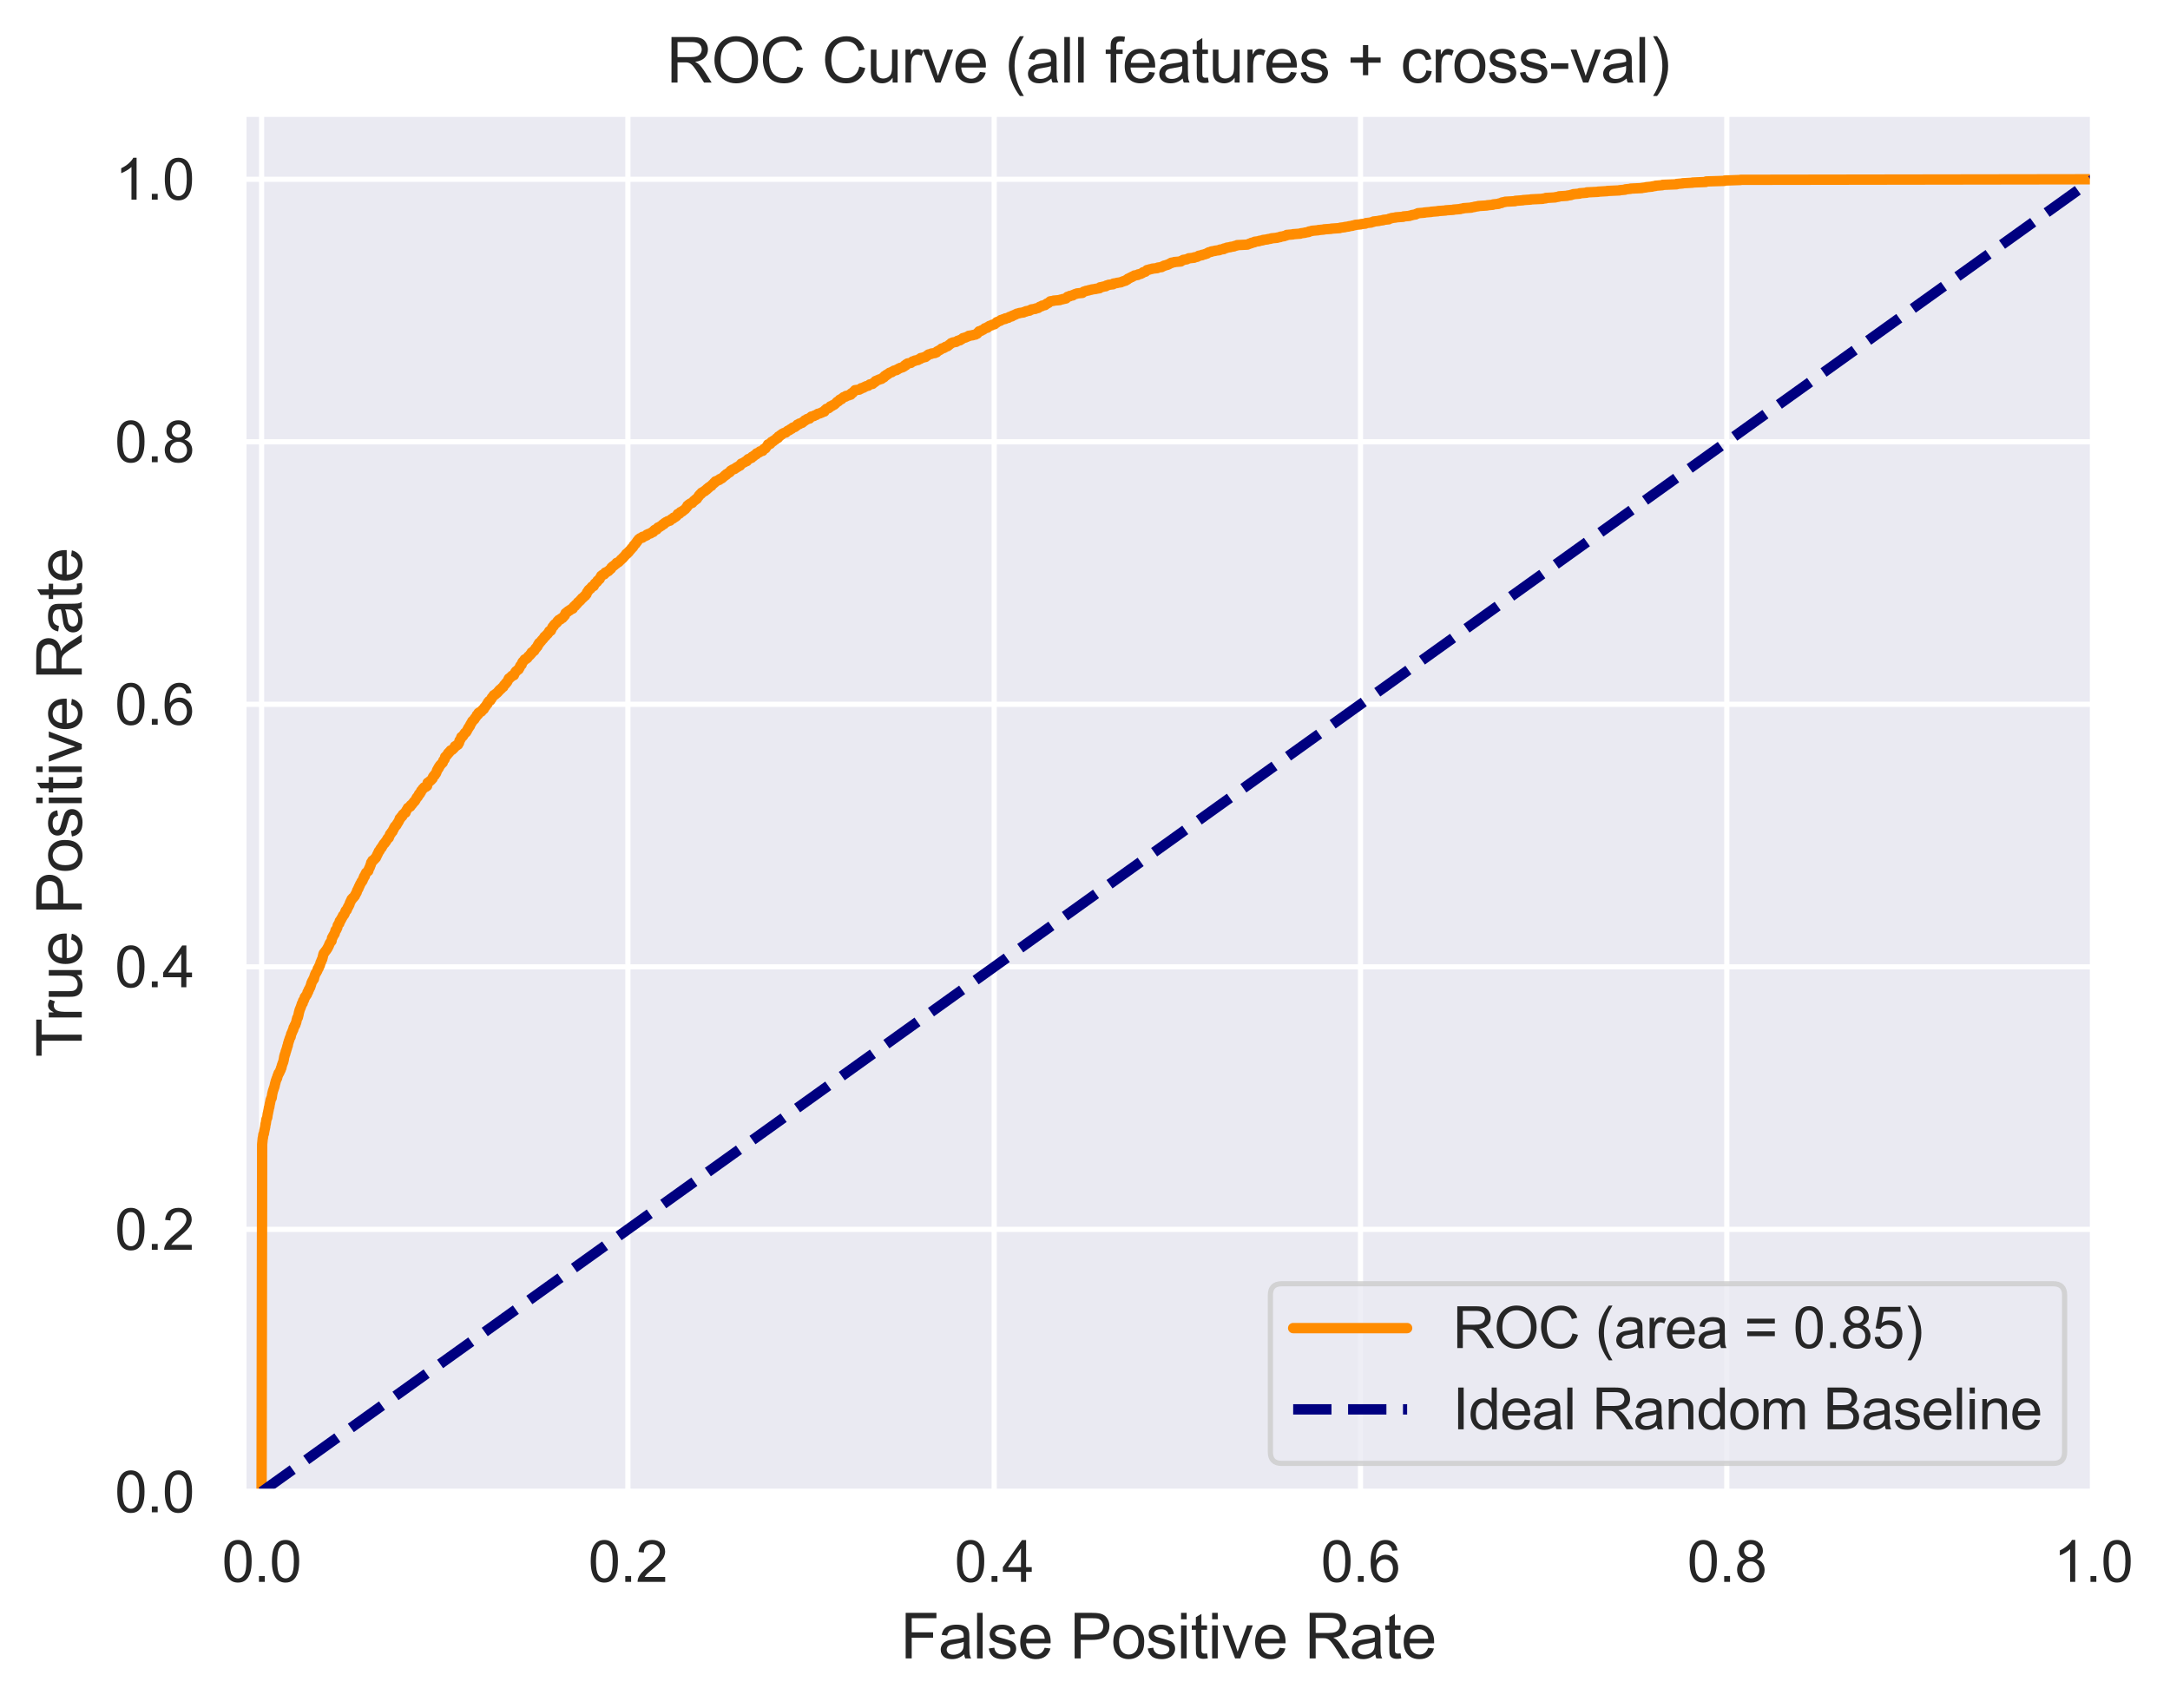 <?xml version="1.0" encoding="utf-8" standalone="no"?>
<!DOCTYPE svg PUBLIC "-//W3C//DTD SVG 1.1//EN"
  "http://www.w3.org/Graphics/SVG/1.1/DTD/svg11.dtd">
<svg xmlns:xlink="http://www.w3.org/1999/xlink" width="418.929pt" height="329.789pt" viewBox="0 0 418.929 329.789" xmlns="http://www.w3.org/2000/svg" version="1.1">
 <defs>
  <style type="text/css">*{stroke-linejoin: round; stroke-linecap: butt}</style>
 </defs>
 <g id="figure_1">
  <g id="patch_1">
   <path d="M 0 329.789 
L 418.929 329.789 
L 418.929 0 
L 0 0 
z
" style="fill: #ffffff"/>
  </g>
  <g id="axes_1">
   <g id="patch_2">
    <path d="M 46.964 288.055 
L 404.084 288.055 
L 404.084 21.943 
L 46.964 21.943 
z
" style="fill: #eaeaf2"/>
   </g>
   <g id="matplotlib.axis_1">
    <g id="xtick_1">
     <g id="line2d_1">
      <path d="M 50.5 288.055 
L 50.5 21.943 
" clip-path="url(#p1ae86ce19f)" style="fill: none; stroke: #ffffff; stroke-linecap: round"/>
     </g>
     <g id="text_1">
      <!-- 0.0 -->
      <g style="fill: #262626" transform="translate(42.855 305.429)scale(0.11 -0.11)">
       <defs>
        <path id="ArialMT-30" d="M 266 2259 
Q 266 3072 433 3567 
Q 600 4063 929 4331 
Q 1259 4600 1759 4600 
Q 2128 4600 2406 4451 
Q 2684 4303 2865 4023 
Q 3047 3744 3150 3342 
Q 3253 2941 3253 2259 
Q 3253 1453 3087 958 
Q 2922 463 2592 192 
Q 2263 -78 1759 -78 
Q 1097 -78 719 397 
Q 266 969 266 2259 
z
M 844 2259 
Q 844 1131 1108 757 
Q 1372 384 1759 384 
Q 2147 384 2411 759 
Q 2675 1134 2675 2259 
Q 2675 3391 2411 3762 
Q 2147 4134 1753 4134 
Q 1366 4134 1134 3806 
Q 844 3388 844 2259 
z
" transform="scale(0.016)"/>
        <path id="ArialMT-2e" d="M 581 0 
L 581 641 
L 1222 641 
L 1222 0 
L 581 0 
z
" transform="scale(0.016)"/>
       </defs>
       <use xlink:href="#ArialMT-30"/>
       <use xlink:href="#ArialMT-2e" x="55.615"/>
       <use xlink:href="#ArialMT-30" x="83.398"/>
      </g>
     </g>
    </g>
    <g id="xtick_2">
     <g id="line2d_2">
      <path d="M 121.217 288.055 
L 121.217 21.943 
" clip-path="url(#p1ae86ce19f)" style="fill: none; stroke: #ffffff; stroke-linecap: round"/>
     </g>
     <g id="text_2">
      <!-- 0.2 -->
      <g style="fill: #262626" transform="translate(113.572 305.429)scale(0.11 -0.11)">
       <defs>
        <path id="ArialMT-32" d="M 3222 541 
L 3222 0 
L 194 0 
Q 188 203 259 391 
Q 375 700 629 1000 
Q 884 1300 1366 1694 
Q 2113 2306 2375 2664 
Q 2638 3022 2638 3341 
Q 2638 3675 2398 3904 
Q 2159 4134 1775 4134 
Q 1369 4134 1125 3890 
Q 881 3647 878 3216 
L 300 3275 
Q 359 3922 746 4261 
Q 1134 4600 1788 4600 
Q 2447 4600 2831 4234 
Q 3216 3869 3216 3328 
Q 3216 3053 3103 2787 
Q 2991 2522 2730 2228 
Q 2469 1934 1863 1422 
Q 1356 997 1212 845 
Q 1069 694 975 541 
L 3222 541 
z
" transform="scale(0.016)"/>
       </defs>
       <use xlink:href="#ArialMT-30"/>
       <use xlink:href="#ArialMT-2e" x="55.615"/>
       <use xlink:href="#ArialMT-32" x="83.398"/>
      </g>
     </g>
    </g>
    <g id="xtick_3">
     <g id="line2d_3">
      <path d="M 191.934 288.055 
L 191.934 21.943 
" clip-path="url(#p1ae86ce19f)" style="fill: none; stroke: #ffffff; stroke-linecap: round"/>
     </g>
     <g id="text_3">
      <!-- 0.4 -->
      <g style="fill: #262626" transform="translate(184.289 305.429)scale(0.11 -0.11)">
       <defs>
        <path id="ArialMT-34" d="M 2069 0 
L 2069 1097 
L 81 1097 
L 81 1613 
L 2172 4581 
L 2631 4581 
L 2631 1613 
L 3250 1613 
L 3250 1097 
L 2631 1097 
L 2631 0 
L 2069 0 
z
M 2069 1613 
L 2069 3678 
L 634 1613 
L 2069 1613 
z
" transform="scale(0.016)"/>
       </defs>
       <use xlink:href="#ArialMT-30"/>
       <use xlink:href="#ArialMT-2e" x="55.615"/>
       <use xlink:href="#ArialMT-34" x="83.398"/>
      </g>
     </g>
    </g>
    <g id="xtick_4">
     <g id="line2d_4">
      <path d="M 262.651 288.055 
L 262.651 21.943 
" clip-path="url(#p1ae86ce19f)" style="fill: none; stroke: #ffffff; stroke-linecap: round"/>
     </g>
     <g id="text_4">
      <!-- 0.6 -->
      <g style="fill: #262626" transform="translate(255.006 305.429)scale(0.11 -0.11)">
       <defs>
        <path id="ArialMT-36" d="M 3184 3459 
L 2625 3416 
Q 2550 3747 2413 3897 
Q 2184 4138 1850 4138 
Q 1581 4138 1378 3988 
Q 1113 3794 959 3422 
Q 806 3050 800 2363 
Q 1003 2672 1297 2822 
Q 1591 2972 1913 2972 
Q 2475 2972 2870 2558 
Q 3266 2144 3266 1488 
Q 3266 1056 3080 686 
Q 2894 316 2569 119 
Q 2244 -78 1831 -78 
Q 1128 -78 684 439 
Q 241 956 241 2144 
Q 241 3472 731 4075 
Q 1159 4600 1884 4600 
Q 2425 4600 2770 4297 
Q 3116 3994 3184 3459 
z
M 888 1484 
Q 888 1194 1011 928 
Q 1134 663 1356 523 
Q 1578 384 1822 384 
Q 2178 384 2434 671 
Q 2691 959 2691 1453 
Q 2691 1928 2437 2201 
Q 2184 2475 1800 2475 
Q 1419 2475 1153 2201 
Q 888 1928 888 1484 
z
" transform="scale(0.016)"/>
       </defs>
       <use xlink:href="#ArialMT-30"/>
       <use xlink:href="#ArialMT-2e" x="55.615"/>
       <use xlink:href="#ArialMT-36" x="83.398"/>
      </g>
     </g>
    </g>
    <g id="xtick_5">
     <g id="line2d_5">
      <path d="M 333.368 288.055 
L 333.368 21.943 
" clip-path="url(#p1ae86ce19f)" style="fill: none; stroke: #ffffff; stroke-linecap: round"/>
     </g>
     <g id="text_5">
      <!-- 0.8 -->
      <g style="fill: #262626" transform="translate(325.723 305.429)scale(0.11 -0.11)">
       <defs>
        <path id="ArialMT-38" d="M 1131 2484 
Q 781 2613 612 2850 
Q 444 3088 444 3419 
Q 444 3919 803 4259 
Q 1163 4600 1759 4600 
Q 2359 4600 2725 4251 
Q 3091 3903 3091 3403 
Q 3091 3084 2923 2848 
Q 2756 2613 2416 2484 
Q 2838 2347 3058 2040 
Q 3278 1734 3278 1309 
Q 3278 722 2862 322 
Q 2447 -78 1769 -78 
Q 1091 -78 675 323 
Q 259 725 259 1325 
Q 259 1772 486 2073 
Q 713 2375 1131 2484 
z
M 1019 3438 
Q 1019 3113 1228 2906 
Q 1438 2700 1772 2700 
Q 2097 2700 2305 2904 
Q 2513 3109 2513 3406 
Q 2513 3716 2298 3927 
Q 2084 4138 1766 4138 
Q 1444 4138 1231 3931 
Q 1019 3725 1019 3438 
z
M 838 1322 
Q 838 1081 952 856 
Q 1066 631 1291 507 
Q 1516 384 1775 384 
Q 2178 384 2440 643 
Q 2703 903 2703 1303 
Q 2703 1709 2433 1975 
Q 2163 2241 1756 2241 
Q 1359 2241 1098 1978 
Q 838 1716 838 1322 
z
" transform="scale(0.016)"/>
       </defs>
       <use xlink:href="#ArialMT-30"/>
       <use xlink:href="#ArialMT-2e" x="55.615"/>
       <use xlink:href="#ArialMT-38" x="83.398"/>
      </g>
     </g>
    </g>
    <g id="xtick_6">
     <g id="line2d_6">
      <path d="M 404.084 288.055 
L 404.084 21.943 
" clip-path="url(#p1ae86ce19f)" style="fill: none; stroke: #ffffff; stroke-linecap: round"/>
     </g>
     <g id="text_6">
      <!-- 1.0 -->
      <g style="fill: #262626" transform="translate(396.439 305.429)scale(0.11 -0.11)">
       <defs>
        <path id="ArialMT-31" d="M 2384 0 
L 1822 0 
L 1822 3584 
Q 1619 3391 1289 3197 
Q 959 3003 697 2906 
L 697 3450 
Q 1169 3672 1522 3987 
Q 1875 4303 2022 4600 
L 2384 4600 
L 2384 0 
z
" transform="scale(0.016)"/>
       </defs>
       <use xlink:href="#ArialMT-31"/>
       <use xlink:href="#ArialMT-2e" x="55.615"/>
       <use xlink:href="#ArialMT-30" x="83.398"/>
      </g>
     </g>
    </g>
    <g id="text_7">
     <!-- False Positive Rate -->
     <g style="fill: #262626" transform="translate(173.838 320.204)scale(0.12 -0.12)">
      <defs>
       <path id="ArialMT-46" d="M 525 0 
L 525 4581 
L 3616 4581 
L 3616 4041 
L 1131 4041 
L 1131 2622 
L 3281 2622 
L 3281 2081 
L 1131 2081 
L 1131 0 
L 525 0 
z
" transform="scale(0.016)"/>
       <path id="ArialMT-61" d="M 2588 409 
Q 2275 144 1986 34 
Q 1697 -75 1366 -75 
Q 819 -75 525 192 
Q 231 459 231 875 
Q 231 1119 342 1320 
Q 453 1522 633 1644 
Q 813 1766 1038 1828 
Q 1203 1872 1538 1913 
Q 2219 1994 2541 2106 
Q 2544 2222 2544 2253 
Q 2544 2597 2384 2738 
Q 2169 2928 1744 2928 
Q 1347 2928 1158 2789 
Q 969 2650 878 2297 
L 328 2372 
Q 403 2725 575 2942 
Q 747 3159 1072 3276 
Q 1397 3394 1825 3394 
Q 2250 3394 2515 3294 
Q 2781 3194 2906 3042 
Q 3031 2891 3081 2659 
Q 3109 2516 3109 2141 
L 3109 1391 
Q 3109 606 3145 398 
Q 3181 191 3288 0 
L 2700 0 
Q 2613 175 2588 409 
z
M 2541 1666 
Q 2234 1541 1622 1453 
Q 1275 1403 1131 1340 
Q 988 1278 909 1158 
Q 831 1038 831 891 
Q 831 666 1001 516 
Q 1172 366 1500 366 
Q 1825 366 2078 508 
Q 2331 650 2450 897 
Q 2541 1088 2541 1459 
L 2541 1666 
z
" transform="scale(0.016)"/>
       <path id="ArialMT-6c" d="M 409 0 
L 409 4581 
L 972 4581 
L 972 0 
L 409 0 
z
" transform="scale(0.016)"/>
       <path id="ArialMT-73" d="M 197 991 
L 753 1078 
Q 800 744 1014 566 
Q 1228 388 1613 388 
Q 2000 388 2187 545 
Q 2375 703 2375 916 
Q 2375 1106 2209 1216 
Q 2094 1291 1634 1406 
Q 1016 1563 777 1677 
Q 538 1791 414 1992 
Q 291 2194 291 2438 
Q 291 2659 392 2848 
Q 494 3038 669 3163 
Q 800 3259 1026 3326 
Q 1253 3394 1513 3394 
Q 1903 3394 2198 3281 
Q 2494 3169 2634 2976 
Q 2775 2784 2828 2463 
L 2278 2388 
Q 2241 2644 2061 2787 
Q 1881 2931 1553 2931 
Q 1166 2931 1000 2803 
Q 834 2675 834 2503 
Q 834 2394 903 2306 
Q 972 2216 1119 2156 
Q 1203 2125 1616 2013 
Q 2213 1853 2448 1751 
Q 2684 1650 2818 1456 
Q 2953 1263 2953 975 
Q 2953 694 2789 445 
Q 2625 197 2315 61 
Q 2006 -75 1616 -75 
Q 969 -75 630 194 
Q 291 463 197 991 
z
" transform="scale(0.016)"/>
       <path id="ArialMT-65" d="M 2694 1069 
L 3275 997 
Q 3138 488 2766 206 
Q 2394 -75 1816 -75 
Q 1088 -75 661 373 
Q 234 822 234 1631 
Q 234 2469 665 2931 
Q 1097 3394 1784 3394 
Q 2450 3394 2872 2941 
Q 3294 2488 3294 1666 
Q 3294 1616 3291 1516 
L 816 1516 
Q 847 969 1125 678 
Q 1403 388 1819 388 
Q 2128 388 2347 550 
Q 2566 713 2694 1069 
z
M 847 1978 
L 2700 1978 
Q 2663 2397 2488 2606 
Q 2219 2931 1791 2931 
Q 1403 2931 1139 2672 
Q 875 2413 847 1978 
z
" transform="scale(0.016)"/>
       <path id="ArialMT-20" transform="scale(0.016)"/>
       <path id="ArialMT-50" d="M 494 0 
L 494 4581 
L 2222 4581 
Q 2678 4581 2919 4538 
Q 3256 4481 3484 4323 
Q 3713 4166 3852 3881 
Q 3991 3597 3991 3256 
Q 3991 2672 3619 2267 
Q 3247 1863 2275 1863 
L 1100 1863 
L 1100 0 
L 494 0 
z
M 1100 2403 
L 2284 2403 
Q 2872 2403 3119 2622 
Q 3366 2841 3366 3238 
Q 3366 3525 3220 3729 
Q 3075 3934 2838 4000 
Q 2684 4041 2272 4041 
L 1100 4041 
L 1100 2403 
z
" transform="scale(0.016)"/>
       <path id="ArialMT-6f" d="M 213 1659 
Q 213 2581 725 3025 
Q 1153 3394 1769 3394 
Q 2453 3394 2887 2945 
Q 3322 2497 3322 1706 
Q 3322 1066 3130 698 
Q 2938 331 2570 128 
Q 2203 -75 1769 -75 
Q 1072 -75 642 372 
Q 213 819 213 1659 
z
M 791 1659 
Q 791 1022 1069 705 
Q 1347 388 1769 388 
Q 2188 388 2466 706 
Q 2744 1025 2744 1678 
Q 2744 2294 2464 2611 
Q 2184 2928 1769 2928 
Q 1347 2928 1069 2612 
Q 791 2297 791 1659 
z
" transform="scale(0.016)"/>
       <path id="ArialMT-69" d="M 425 3934 
L 425 4581 
L 988 4581 
L 988 3934 
L 425 3934 
z
M 425 0 
L 425 3319 
L 988 3319 
L 988 0 
L 425 0 
z
" transform="scale(0.016)"/>
       <path id="ArialMT-74" d="M 1650 503 
L 1731 6 
Q 1494 -44 1306 -44 
Q 1000 -44 831 53 
Q 663 150 594 308 
Q 525 466 525 972 
L 525 2881 
L 113 2881 
L 113 3319 
L 525 3319 
L 525 4141 
L 1084 4478 
L 1084 3319 
L 1650 3319 
L 1650 2881 
L 1084 2881 
L 1084 941 
Q 1084 700 1114 631 
Q 1144 563 1211 522 
Q 1278 481 1403 481 
Q 1497 481 1650 503 
z
" transform="scale(0.016)"/>
       <path id="ArialMT-76" d="M 1344 0 
L 81 3319 
L 675 3319 
L 1388 1331 
Q 1503 1009 1600 663 
Q 1675 925 1809 1294 
L 2547 3319 
L 3125 3319 
L 1869 0 
L 1344 0 
z
" transform="scale(0.016)"/>
       <path id="ArialMT-52" d="M 503 0 
L 503 4581 
L 2534 4581 
Q 3147 4581 3465 4457 
Q 3784 4334 3975 4021 
Q 4166 3709 4166 3331 
Q 4166 2844 3850 2509 
Q 3534 2175 2875 2084 
Q 3116 1969 3241 1856 
Q 3506 1613 3744 1247 
L 4541 0 
L 3778 0 
L 3172 953 
Q 2906 1366 2734 1584 
Q 2563 1803 2427 1890 
Q 2291 1978 2150 2013 
Q 2047 2034 1813 2034 
L 1109 2034 
L 1109 0 
L 503 0 
z
M 1109 2559 
L 2413 2559 
Q 2828 2559 3062 2645 
Q 3297 2731 3419 2920 
Q 3541 3109 3541 3331 
Q 3541 3656 3305 3865 
Q 3069 4075 2559 4075 
L 1109 4075 
L 1109 2559 
z
" transform="scale(0.016)"/>
      </defs>
      <use xlink:href="#ArialMT-46"/>
      <use xlink:href="#ArialMT-61" x="61.084"/>
      <use xlink:href="#ArialMT-6c" x="116.699"/>
      <use xlink:href="#ArialMT-73" x="138.916"/>
      <use xlink:href="#ArialMT-65" x="188.916"/>
      <use xlink:href="#ArialMT-20" x="244.531"/>
      <use xlink:href="#ArialMT-50" x="272.314"/>
      <use xlink:href="#ArialMT-6f" x="339.014"/>
      <use xlink:href="#ArialMT-73" x="394.629"/>
      <use xlink:href="#ArialMT-69" x="444.629"/>
      <use xlink:href="#ArialMT-74" x="466.846"/>
      <use xlink:href="#ArialMT-69" x="494.629"/>
      <use xlink:href="#ArialMT-76" x="516.846"/>
      <use xlink:href="#ArialMT-65" x="566.846"/>
      <use xlink:href="#ArialMT-20" x="622.461"/>
      <use xlink:href="#ArialMT-52" x="650.244"/>
      <use xlink:href="#ArialMT-61" x="722.461"/>
      <use xlink:href="#ArialMT-74" x="778.076"/>
      <use xlink:href="#ArialMT-65" x="805.859"/>
     </g>
    </g>
   </g>
   <g id="matplotlib.axis_2">
    <g id="ytick_1">
     <g id="line2d_7">
      <path d="M 46.964 288.055 
L 404.084 288.055 
" clip-path="url(#p1ae86ce19f)" style="fill: none; stroke: #ffffff; stroke-linecap: round"/>
     </g>
     <g id="text_8">
      <!-- 0.0 -->
      <g style="fill: #262626" transform="translate(22.174 291.992)scale(0.11 -0.11)">
       <use xlink:href="#ArialMT-30"/>
       <use xlink:href="#ArialMT-2e" x="55.615"/>
       <use xlink:href="#ArialMT-30" x="83.398"/>
      </g>
     </g>
    </g>
    <g id="ytick_2">
     <g id="line2d_8">
      <path d="M 46.964 237.367 
L 404.084 237.367 
" clip-path="url(#p1ae86ce19f)" style="fill: none; stroke: #ffffff; stroke-linecap: round"/>
     </g>
     <g id="text_9">
      <!-- 0.2 -->
      <g style="fill: #262626" transform="translate(22.174 241.304)scale(0.11 -0.11)">
       <use xlink:href="#ArialMT-30"/>
       <use xlink:href="#ArialMT-2e" x="55.615"/>
       <use xlink:href="#ArialMT-32" x="83.398"/>
      </g>
     </g>
    </g>
    <g id="ytick_3">
     <g id="line2d_9">
      <path d="M 46.964 186.679 
L 404.084 186.679 
" clip-path="url(#p1ae86ce19f)" style="fill: none; stroke: #ffffff; stroke-linecap: round"/>
     </g>
     <g id="text_10">
      <!-- 0.4 -->
      <g style="fill: #262626" transform="translate(22.174 190.616)scale(0.11 -0.11)">
       <use xlink:href="#ArialMT-30"/>
       <use xlink:href="#ArialMT-2e" x="55.615"/>
       <use xlink:href="#ArialMT-34" x="83.398"/>
      </g>
     </g>
    </g>
    <g id="ytick_4">
     <g id="line2d_10">
      <path d="M 46.964 135.991 
L 404.084 135.991 
" clip-path="url(#p1ae86ce19f)" style="fill: none; stroke: #ffffff; stroke-linecap: round"/>
     </g>
     <g id="text_11">
      <!-- 0.6 -->
      <g style="fill: #262626" transform="translate(22.174 139.928)scale(0.11 -0.11)">
       <use xlink:href="#ArialMT-30"/>
       <use xlink:href="#ArialMT-2e" x="55.615"/>
       <use xlink:href="#ArialMT-36" x="83.398"/>
      </g>
     </g>
    </g>
    <g id="ytick_5">
     <g id="line2d_11">
      <path d="M 46.964 85.303 
L 404.084 85.303 
" clip-path="url(#p1ae86ce19f)" style="fill: none; stroke: #ffffff; stroke-linecap: round"/>
     </g>
     <g id="text_12">
      <!-- 0.8 -->
      <g style="fill: #262626" transform="translate(22.174 89.24)scale(0.11 -0.11)">
       <use xlink:href="#ArialMT-30"/>
       <use xlink:href="#ArialMT-2e" x="55.615"/>
       <use xlink:href="#ArialMT-38" x="83.398"/>
      </g>
     </g>
    </g>
    <g id="ytick_6">
     <g id="line2d_12">
      <path d="M 46.964 34.615 
L 404.084 34.615 
" clip-path="url(#p1ae86ce19f)" style="fill: none; stroke: #ffffff; stroke-linecap: round"/>
     </g>
     <g id="text_13">
      <!-- 1.0 -->
      <g style="fill: #262626" transform="translate(22.174 38.552)scale(0.11 -0.11)">
       <use xlink:href="#ArialMT-31"/>
       <use xlink:href="#ArialMT-2e" x="55.615"/>
       <use xlink:href="#ArialMT-30" x="83.398"/>
      </g>
     </g>
    </g>
    <g id="text_14">
     <!-- True Positive Rate -->
     <g style="fill: #262626" transform="translate(15.789 204.125)rotate(-90)scale(0.12 -0.12)">
      <defs>
       <path id="ArialMT-54" d="M 1659 0 
L 1659 4041 
L 150 4041 
L 150 4581 
L 3781 4581 
L 3781 4041 
L 2266 4041 
L 2266 0 
L 1659 0 
z
" transform="scale(0.016)"/>
       <path id="ArialMT-72" d="M 416 0 
L 416 3319 
L 922 3319 
L 922 2816 
Q 1116 3169 1280 3281 
Q 1444 3394 1641 3394 
Q 1925 3394 2219 3213 
L 2025 2691 
Q 1819 2813 1613 2813 
Q 1428 2813 1281 2702 
Q 1134 2591 1072 2394 
Q 978 2094 978 1738 
L 978 0 
L 416 0 
z
" transform="scale(0.016)"/>
       <path id="ArialMT-75" d="M 2597 0 
L 2597 488 
Q 2209 -75 1544 -75 
Q 1250 -75 995 37 
Q 741 150 617 320 
Q 494 491 444 738 
Q 409 903 409 1263 
L 409 3319 
L 972 3319 
L 972 1478 
Q 972 1038 1006 884 
Q 1059 663 1231 536 
Q 1403 409 1656 409 
Q 1909 409 2131 539 
Q 2353 669 2445 892 
Q 2538 1116 2538 1541 
L 2538 3319 
L 3100 3319 
L 3100 0 
L 2597 0 
z
" transform="scale(0.016)"/>
      </defs>
      <use xlink:href="#ArialMT-54"/>
      <use xlink:href="#ArialMT-72" x="57.334"/>
      <use xlink:href="#ArialMT-75" x="90.635"/>
      <use xlink:href="#ArialMT-65" x="146.25"/>
      <use xlink:href="#ArialMT-20" x="201.865"/>
      <use xlink:href="#ArialMT-50" x="229.648"/>
      <use xlink:href="#ArialMT-6f" x="296.348"/>
      <use xlink:href="#ArialMT-73" x="351.963"/>
      <use xlink:href="#ArialMT-69" x="401.963"/>
      <use xlink:href="#ArialMT-74" x="424.18"/>
      <use xlink:href="#ArialMT-69" x="451.963"/>
      <use xlink:href="#ArialMT-76" x="474.18"/>
      <use xlink:href="#ArialMT-65" x="524.18"/>
      <use xlink:href="#ArialMT-20" x="579.795"/>
      <use xlink:href="#ArialMT-52" x="607.578"/>
      <use xlink:href="#ArialMT-61" x="679.795"/>
      <use xlink:href="#ArialMT-74" x="735.41"/>
      <use xlink:href="#ArialMT-65" x="763.193"/>
     </g>
    </g>
   </g>
   <g id="line2d_13">
    <path d="M 50.5 288.055 
L 50.611 220.961 
L 50.621 220.857 
L 50.726 219.748 
L 50.761 219.713 
L 50.851 219.02 
L 50.937 218.916 
L 51.042 218.292 
L 51.062 218.223 
L 51.173 217.703 
L 51.188 217.669 
L 51.263 217.01 
L 51.308 216.975 
L 51.419 216.178 
L 51.454 216.074 
L 51.559 215.866 
L 51.594 215.763 
L 51.69 215.035 
L 51.71 215.035 
L 51.815 214.48 
L 51.845 214.376 
L 51.93 213.856 
L 51.986 213.787 
L 52.096 213.059 
L 52.126 213.025 
L 52.237 212.401 
L 52.257 212.401 
L 52.347 212.089 
L 52.447 211.985 
L 52.558 211.223 
L 52.583 211.119 
L 52.693 210.668 
L 52.723 210.564 
L 52.834 210.252 
L 52.864 210.148 
L 52.974 209.836 
L 53.004 209.732 
L 53.115 209.213 
L 53.155 209.109 
L 53.25 208.693 
L 53.305 208.589 
L 53.411 208.242 
L 53.496 208.173 
L 53.597 207.722 
L 53.672 207.618 
L 53.777 207.237 
L 53.913 207.133 
L 54.023 206.856 
L 54.073 206.752 
L 54.184 206.544 
L 54.194 206.509 
L 54.269 206.197 
L 54.329 206.163 
L 54.435 205.643 
L 54.475 205.574 
L 54.58 205.262 
L 54.64 205.158 
L 54.751 204.742 
L 54.776 204.638 
L 54.886 203.945 
L 54.936 203.875 
L 54.987 203.598 
L 55.067 203.494 
L 55.167 203.009 
L 55.227 202.94 
L 55.323 202.559 
L 55.378 202.455 
L 55.478 202.004 
L 55.549 201.9 
L 55.634 201.415 
L 55.684 201.311 
L 55.774 200.964 
L 55.815 200.895 
L 55.92 200.548 
L 55.96 200.445 
L 56.025 200.271 
L 56.106 200.202 
L 56.216 199.647 
L 56.291 199.543 
L 56.387 199.266 
L 56.452 199.162 
L 56.537 198.885 
L 56.613 198.816 
L 56.693 198.4 
L 56.798 198.296 
L 56.894 197.984 
L 56.909 197.984 
L 57.019 197.88 
L 57.124 197.499 
L 57.18 197.429 
L 57.285 196.91 
L 57.32 196.806 
L 57.38 196.563 
L 57.496 196.459 
L 57.606 196.009 
L 57.611 196.009 
L 57.706 195.523 
L 57.737 195.419 
L 57.847 195.004 
L 57.892 194.9 
L 58.003 194.622 
L 58.058 194.518 
L 58.143 194.241 
L 58.188 194.137 
L 58.284 193.791 
L 58.439 193.687 
L 58.514 193.236 
L 58.66 193.132 
L 58.745 192.889 
L 58.79 192.786 
L 58.841 192.543 
L 58.961 192.439 
L 59.021 192.3 
L 59.127 192.196 
L 59.232 192.023 
L 59.292 191.919 
L 59.378 191.573 
L 59.503 191.469 
L 59.588 191.122 
L 59.684 191.018 
L 59.789 190.741 
L 59.879 190.637 
L 59.99 190.29 
L 60.03 190.186 
L 60.135 189.77 
L 60.196 189.666 
L 60.296 189.424 
L 60.396 189.32 
L 60.477 189.077 
L 60.587 189.043 
L 60.697 188.557 
L 60.743 188.454 
L 60.833 188.176 
L 60.883 188.072 
L 60.978 187.864 
L 61.084 187.76 
L 61.174 187.552 
L 61.254 187.448 
L 61.36 187.033 
L 61.495 186.963 
L 61.586 186.617 
L 61.691 186.513 
L 61.801 186.201 
L 61.811 186.132 
L 61.912 185.785 
L 62.002 185.681 
L 62.103 185.334 
L 62.193 185.231 
L 62.303 184.815 
L 62.323 184.711 
L 62.434 184.26 
L 62.459 184.156 
L 62.559 183.983 
L 62.685 183.879 
L 62.78 183.706 
L 62.875 183.602 
L 62.986 183.463 
L 63.056 183.359 
L 63.141 183.22 
L 63.217 183.116 
L 63.292 182.943 
L 63.362 182.839 
L 63.473 182.597 
L 63.513 182.527 
L 63.613 182.215 
L 63.693 182.111 
L 63.759 181.973 
L 63.859 181.869 
L 63.919 181.765 
L 63.999 181.696 
L 64.11 181.072 
L 64.22 180.968 
L 64.321 180.691 
L 64.416 180.587 
L 64.481 180.413 
L 64.592 180.309 
L 64.702 179.928 
L 64.717 179.893 
L 64.782 179.616 
L 64.938 179.512 
L 65.048 179.235 
L 65.113 179.131 
L 65.199 178.68 
L 65.269 178.577 
L 65.364 178.403 
L 65.505 178.299 
L 65.59 177.849 
L 65.736 177.779 
L 65.841 177.468 
L 65.942 177.398 
L 66.027 177.156 
L 66.107 177.086 
L 66.218 176.774 
L 66.393 176.67 
L 66.499 176.463 
L 66.554 176.359 
L 66.664 176.012 
L 66.734 175.908 
L 66.744 175.839 
L 66.765 175.839 
L 66.93 175.735 
L 67.041 175.423 
L 67.106 175.319 
L 67.211 175.076 
L 67.281 175.007 
L 67.357 174.799 
L 67.442 174.695 
L 67.552 174.314 
L 67.613 174.21 
L 67.723 173.967 
L 67.798 173.863 
L 67.879 173.621 
L 68.019 173.551 
L 68.094 173.378 
L 68.265 173.274 
L 68.37 173.101 
L 68.491 172.997 
L 68.601 172.72 
L 68.682 172.616 
L 68.782 172.408 
L 68.857 172.304 
L 68.947 171.957 
L 69.028 171.853 
L 69.128 171.611 
L 69.203 171.541 
L 69.289 171.229 
L 69.374 171.125 
L 69.479 170.883 
L 69.51 170.779 
L 69.605 170.606 
L 69.69 170.502 
L 69.801 170.224 
L 69.946 170.12 
L 70.057 169.878 
L 70.067 169.774 
L 70.152 169.601 
L 70.182 169.601 
L 70.277 169.254 
L 70.418 169.185 
L 70.528 168.804 
L 70.609 168.7 
L 70.689 168.492 
L 70.839 168.388 
L 70.93 168.284 
L 71.09 168.18 
L 71.181 167.868 
L 71.226 167.764 
L 71.316 167.556 
L 71.396 167.452 
L 71.502 167.071 
L 71.572 167.001 
L 71.662 166.551 
L 71.813 166.447 
L 71.888 166.17 
L 72.139 166.066 
L 72.25 165.927 
L 72.37 165.823 
L 72.4 165.719 
L 72.561 165.615 
L 72.671 165.373 
L 72.726 165.269 
L 72.827 165.026 
L 72.897 164.922 
L 73.002 164.679 
L 73.067 164.575 
L 73.143 164.368 
L 73.273 164.264 
L 73.369 164.056 
L 73.434 163.952 
L 73.529 163.778 
L 73.665 163.674 
L 73.765 163.466 
L 73.83 163.363 
L 73.941 163.189 
L 74.006 163.085 
L 74.111 162.912 
L 74.267 162.808 
L 74.367 162.6 
L 74.498 162.496 
L 74.573 162.323 
L 74.663 162.219 
L 74.749 162.046 
L 74.839 161.976 
L 74.844 161.872 
L 75.055 161.768 
L 75.165 161.456 
L 75.2 161.387 
L 75.301 161.075 
L 75.456 160.971 
L 75.557 160.729 
L 75.667 160.625 
L 75.777 160.555 
L 75.787 160.486 
L 75.883 160.243 
L 75.983 160.139 
L 76.083 159.828 
L 76.179 159.758 
L 76.254 159.55 
L 76.405 159.446 
L 76.485 159.377 
L 76.57 159.273 
L 76.681 158.996 
L 76.776 158.892 
L 76.866 158.753 
L 76.927 158.649 
L 77.012 158.476 
L 77.082 158.372 
L 77.182 158.025 
L 77.368 157.922 
L 77.474 157.679 
L 77.674 157.575 
L 77.775 157.263 
L 77.945 157.159 
L 78.046 157.02 
L 78.287 156.916 
L 78.397 156.57 
L 78.472 156.466 
L 78.583 156.293 
L 78.648 156.189 
L 78.748 155.981 
L 78.969 155.877 
L 78.969 155.842 
L 79.21 155.738 
L 79.31 155.461 
L 79.511 155.357 
L 79.606 155.184 
L 79.722 155.08 
L 79.797 154.976 
L 79.872 154.872 
L 79.912 154.802 
L 80.068 154.698 
L 80.173 154.525 
L 80.244 154.421 
L 80.349 154.213 
L 80.404 154.109 
L 80.48 153.971 
L 80.64 153.867 
L 80.705 153.693 
L 80.811 153.589 
L 80.901 153.312 
L 81.072 153.243 
L 81.132 153.035 
L 81.257 152.931 
L 81.318 152.688 
L 81.448 152.584 
L 81.553 152.446 
L 81.619 152.342 
L 81.619 152.307 
L 81.779 152.203 
L 81.875 152.03 
L 82.226 151.926 
L 82.261 151.857 
L 82.452 151.753 
L 82.562 151.129 
L 82.793 151.025 
L 82.893 150.886 
L 83.059 150.782 
L 83.164 150.678 
L 83.29 150.574 
L 83.38 150.436 
L 83.501 150.332 
L 83.591 150.02 
L 83.671 149.916 
L 83.726 149.812 
L 83.907 149.708 
L 84.012 149.465 
L 84.143 149.361 
L 84.243 149.154 
L 84.278 149.05 
L 84.384 148.703 
L 84.499 148.599 
L 84.559 148.391 
L 84.705 148.287 
L 84.755 148.045 
L 84.886 147.941 
L 84.951 147.767 
L 85.071 147.663 
L 85.172 147.525 
L 85.302 147.421 
L 85.413 147.282 
L 85.473 147.247 
L 85.583 146.866 
L 85.694 146.762 
L 85.799 146.624 
L 85.834 146.589 
L 85.944 146.138 
L 86.09 146.034 
L 86.19 145.896 
L 86.276 145.792 
L 86.356 145.723 
L 86.411 145.653 
L 86.522 145.411 
L 86.712 145.307 
L 86.757 145.168 
L 86.893 145.064 
L 86.998 144.891 
L 87.284 144.787 
L 87.36 144.683 
L 87.52 144.579 
L 87.626 144.44 
L 87.731 144.336 
L 87.826 144.094 
L 88.122 143.99 
L 88.142 143.886 
L 88.418 143.782 
L 88.519 143.539 
L 88.619 143.435 
L 88.72 142.985 
L 88.82 142.881 
L 88.93 142.673 
L 88.981 142.569 
L 89.071 142.292 
L 89.317 142.188 
L 89.412 142.049 
L 89.492 141.945 
L 89.593 141.737 
L 89.693 141.633 
L 89.773 141.495 
L 89.974 141.391 
L 90.059 141.252 
L 90.125 141.148 
L 90.235 140.905 
L 90.315 140.801 
L 90.391 140.593 
L 90.506 140.489 
L 90.596 140.282 
L 90.717 140.178 
L 90.807 139.9 
L 90.898 139.796 
L 91.008 139.554 
L 91.103 139.45 
L 91.184 139.242 
L 91.329 139.138 
L 91.439 138.999 
L 91.58 138.895 
L 91.685 138.653 
L 91.806 138.549 
L 91.901 138.41 
L 91.971 138.306 
L 92.067 138.064 
L 92.298 137.96 
L 92.383 137.648 
L 92.584 137.544 
L 92.584 137.509 
L 92.915 137.405 
L 92.99 137.301 
L 93.096 137.197 
L 93.171 137.024 
L 93.397 136.92 
L 93.492 136.677 
L 93.542 136.573 
L 93.643 136.504 
L 93.733 136.4 
L 93.813 136.261 
L 93.903 136.157 
L 93.994 135.984 
L 94.104 135.915 
L 94.215 135.603 
L 94.33 135.499 
L 94.415 135.36 
L 94.651 135.256 
L 94.757 135.048 
L 94.862 134.945 
L 94.957 134.702 
L 95.083 134.598 
L 95.183 134.425 
L 95.289 134.355 
L 95.324 134.217 
L 95.59 134.113 
L 95.675 133.974 
L 95.881 133.87 
L 95.991 133.766 
L 96.101 133.662 
L 96.142 133.558 
L 96.282 133.454 
L 96.312 133.35 
L 96.488 133.246 
L 96.508 133.142 
L 96.714 133.038 
L 96.814 132.934 
L 96.879 132.83 
L 96.975 132.727 
L 97.17 132.623 
L 97.241 132.415 
L 97.316 132.311 
L 97.421 132.172 
L 97.587 132.068 
L 97.682 131.86 
L 97.843 131.756 
L 97.953 131.583 
L 97.998 131.479 
L 98.094 131.306 
L 98.139 131.202 
L 98.239 130.994 
L 98.46 130.89 
L 98.55 130.751 
L 98.746 130.647 
L 98.836 130.474 
L 99.213 130.37 
L 99.313 130.093 
L 99.373 130.023 
L 99.484 129.781 
L 99.594 129.677 
L 99.614 129.607 
L 99.8 129.504 
L 99.905 129.365 
L 100.116 129.261 
L 100.216 129.018 
L 100.312 128.914 
L 100.422 128.602 
L 100.492 128.498 
L 100.563 128.429 
L 100.703 128.325 
L 100.814 127.979 
L 100.859 127.875 
L 100.899 127.805 
L 101.004 127.701 
L 101.115 127.597 
L 101.195 127.493 
L 101.295 127.32 
L 101.597 127.216 
L 101.627 127.147 
L 101.817 127.043 
L 101.908 126.87 
L 101.998 126.766 
L 101.998 126.731 
L 102.169 126.627 
L 102.264 126.523 
L 102.349 126.454 
L 102.425 126.28 
L 102.565 126.211 
L 102.63 125.969 
L 102.866 125.865 
L 102.911 125.761 
L 103.137 125.657 
L 103.227 125.483 
L 103.283 125.414 
L 103.378 125.206 
L 103.529 125.102 
L 103.614 124.929 
L 103.759 124.825 
L 103.87 124.478 
L 103.99 124.409 
L 104.06 124.166 
L 104.251 124.062 
L 104.337 123.924 
L 104.462 123.82 
L 104.557 123.647 
L 104.678 123.543 
L 104.768 123.439 
L 104.889 123.335 
L 104.969 123.196 
L 105.039 123.092 
L 105.139 122.919 
L 105.315 122.85 
L 105.41 122.711 
L 105.491 122.607 
L 105.586 122.503 
L 105.732 122.399 
L 105.837 122.191 
L 105.972 122.087 
L 106.028 121.879 
L 106.344 121.775 
L 106.424 121.567 
L 106.489 121.463 
L 106.595 121.221 
L 106.63 121.117 
L 106.735 120.978 
L 106.896 120.874 
L 106.966 120.666 
L 107.107 120.562 
L 107.132 120.493 
L 107.297 120.389 
L 107.393 120.285 
L 107.533 120.181 
L 107.644 119.938 
L 107.824 119.834 
L 107.879 119.696 
L 108.216 119.592 
L 108.311 119.419 
L 108.602 119.315 
L 108.702 119.141 
L 108.853 119.037 
L 108.938 118.864 
L 109.054 118.795 
L 109.164 118.414 
L 109.32 118.31 
L 109.415 118.206 
L 109.631 118.102 
L 109.681 117.998 
L 109.942 117.894 
L 109.992 117.79 
L 110.233 117.686 
L 110.283 117.616 
L 110.584 117.512 
L 110.69 117.235 
L 110.805 117.131 
L 110.805 117.097 
L 111.036 116.993 
L 111.126 116.785 
L 111.307 116.681 
L 111.412 116.577 
L 111.483 116.473 
L 111.578 116.3 
L 111.759 116.196 
L 111.864 116.057 
L 112.035 115.953 
L 112.115 115.78 
L 112.27 115.676 
L 112.356 115.502 
L 112.572 115.398 
L 112.662 115.295 
L 112.772 115.191 
L 112.792 115.121 
L 112.993 115.017 
L 113.073 114.844 
L 113.214 114.74 
L 113.319 114.393 
L 113.405 114.324 
L 113.515 114.116 
L 113.575 114.082 
L 113.65 113.908 
L 113.801 113.804 
L 113.801 113.77 
L 114.007 113.666 
L 114.112 113.458 
L 114.182 113.388 
L 114.293 113.25 
L 114.624 113.146 
L 114.694 112.973 
L 114.78 112.869 
L 114.855 112.661 
L 115.03 112.557 
L 115.141 112.418 
L 115.261 112.349 
L 115.357 112.106 
L 115.542 112.002 
L 115.613 111.898 
L 115.768 111.794 
L 115.874 111.517 
L 115.974 111.413 
L 116.074 111.17 
L 116.29 111.066 
L 116.3 110.997 
L 116.646 110.893 
L 116.727 110.789 
L 116.802 110.72 
L 116.852 110.547 
L 117.158 110.443 
L 117.223 110.373 
L 117.459 110.269 
L 117.56 110.131 
L 117.675 110.061 
L 117.786 109.923 
L 117.946 109.819 
L 118.041 109.576 
L 118.202 109.472 
L 118.267 109.368 
L 118.448 109.264 
L 118.523 109.195 
L 118.669 109.091 
L 118.754 108.987 
L 118.935 108.883 
L 119.045 108.675 
L 119.371 108.571 
L 119.482 108.467 
L 119.612 108.363 
L 119.682 108.259 
L 119.823 108.155 
L 119.908 108.017 
L 120.064 107.913 
L 120.149 107.843 
L 120.199 107.809 
L 120.27 107.67 
L 120.42 107.566 
L 120.51 107.428 
L 120.621 107.324 
L 120.731 107.185 
L 120.862 107.081 
L 120.892 106.942 
L 121.113 106.873 
L 121.178 106.7 
L 121.379 106.596 
L 121.489 106.388 
L 121.62 106.284 
L 121.73 106.145 
L 121.83 106.041 
L 121.936 105.868 
L 122.086 105.764 
L 122.177 105.66 
L 122.257 105.556 
L 122.357 105.314 
L 122.473 105.21 
L 122.578 105.106 
L 122.693 105.002 
L 122.774 104.828 
L 122.889 104.724 
L 123 104.586 
L 123.015 104.482 
L 123.115 104.378 
L 123.195 104.309 
L 123.286 104.135 
L 123.446 104.031 
L 123.552 103.927 
L 124.008 103.823 
L 124.043 103.65 
L 124.475 103.546 
L 124.575 103.477 
L 124.856 103.373 
L 124.876 103.234 
L 125.183 103.13 
L 125.183 103.096 
L 125.589 102.992 
L 125.659 102.888 
L 125.88 102.784 
L 125.88 102.749 
L 126.121 102.714 
L 126.221 102.472 
L 126.362 102.368 
L 126.362 102.333 
L 126.783 102.229 
L 126.894 101.987 
L 127.034 101.883 
L 127.034 101.848 
L 127.35 101.744 
L 127.451 101.64 
L 127.682 101.536 
L 127.772 101.467 
L 127.862 101.363 
L 127.897 101.293 
L 128.193 101.189 
L 128.299 100.982 
L 128.52 100.878 
L 128.575 100.808 
L 128.615 100.808 
L 128.866 100.704 
L 128.901 100.635 
L 129.343 100.531 
L 129.413 100.427 
L 129.563 100.323 
L 129.659 100.219 
L 129.94 100.115 
L 130.04 99.942 
L 130.351 99.838 
L 130.417 99.769 
L 130.587 99.665 
L 130.683 99.526 
L 130.753 99.422 
L 130.833 99.249 
L 131.179 99.179 
L 131.285 99.041 
L 131.375 98.937 
L 131.375 98.868 
L 131.721 98.764 
L 131.751 98.66 
L 131.967 98.556 
L 132.012 98.486 
L 132.193 98.382 
L 132.253 98.313 
L 132.283 98.313 
L 132.364 98.209 
L 132.464 98.036 
L 132.615 97.932 
L 132.72 97.62 
L 132.931 97.516 
L 132.976 97.412 
L 133.197 97.308 
L 133.282 97.204 
L 133.638 97.1 
L 133.734 96.961 
L 133.849 96.857 
L 133.929 96.719 
L 134.155 96.615 
L 134.246 96.442 
L 134.527 96.338 
L 134.612 96.199 
L 134.677 96.095 
L 134.752 95.956 
L 134.878 95.852 
L 134.933 95.679 
L 135.104 95.575 
L 135.114 95.471 
L 135.35 95.367 
L 135.445 95.125 
L 135.721 95.021 
L 135.806 94.917 
L 136.087 94.813 
L 136.188 94.639 
L 136.439 94.536 
L 136.504 94.362 
L 136.755 94.258 
L 136.795 94.12 
L 137.006 94.016 
L 137.106 93.912 
L 137.347 93.808 
L 137.422 93.669 
L 137.517 93.565 
L 137.613 93.461 
L 137.783 93.357 
L 137.849 93.219 
L 138.024 93.149 
L 138.12 92.941 
L 138.451 92.837 
L 138.536 92.768 
L 138.862 92.664 
L 138.968 92.491 
L 139.304 92.387 
L 139.304 92.352 
L 139.455 92.283 
L 139.53 92.179 
L 139.675 92.075 
L 139.776 91.971 
L 139.941 91.867 
L 139.941 91.798 
L 140.197 91.694 
L 140.227 91.555 
L 140.463 91.451 
L 140.463 91.416 
L 140.664 91.312 
L 140.664 91.278 
L 140.9 91.174 
L 141.005 91.001 
L 141.05 90.897 
L 141.156 90.827 
L 141.392 90.723 
L 141.437 90.654 
L 141.818 90.55 
L 141.858 90.446 
L 142.134 90.342 
L 142.225 90.203 
L 142.521 90.1 
L 142.601 89.996 
L 142.887 89.892 
L 142.992 89.649 
L 143.113 89.545 
L 143.113 89.51 
L 143.183 89.51 
L 143.414 89.406 
L 143.504 89.337 
L 143.76 89.233 
L 143.836 89.129 
L 144.192 89.025 
L 144.292 88.783 
L 144.443 88.679 
L 144.443 88.644 
L 144.779 88.54 
L 144.779 88.505 
L 145.105 88.401 
L 145.195 88.193 
L 145.487 88.089 
L 145.572 87.951 
L 145.798 87.847 
L 145.828 87.778 
L 146.029 87.708 
L 146.064 87.535 
L 146.38 87.431 
L 146.38 87.396 
L 146.616 87.327 
L 146.716 87.154 
L 147.238 87.05 
L 147.338 86.842 
L 147.459 86.738 
L 147.474 86.669 
L 147.79 86.565 
L 147.895 86.357 
L 148.011 86.253 
L 148.121 86.079 
L 148.201 85.975 
L 148.267 85.802 
L 148.713 85.698 
L 148.794 85.56 
L 148.894 85.49 
L 148.944 85.317 
L 149.26 85.213 
L 149.336 85.074 
L 149.586 84.97 
L 149.667 84.901 
L 149.832 84.797 
L 149.873 84.659 
L 150.194 84.555 
L 150.289 84.277 
L 150.53 84.208 
L 150.64 84.035 
L 150.891 83.931 
L 150.972 83.792 
L 151.212 83.688 
L 151.293 83.619 
L 151.709 83.515 
L 151.815 83.376 
L 151.99 83.272 
L 152.086 83.168 
L 152.382 83.064 
L 152.382 83.03 
L 152.562 82.926 
L 152.562 82.891 
L 152.843 82.787 
L 152.899 82.683 
L 153.084 82.579 
L 153.084 82.544 
L 153.471 82.441 
L 153.581 82.337 
L 153.747 82.233 
L 153.797 82.163 
L 153.902 82.059 
L 153.927 81.99 
L 154.319 81.886 
L 154.329 81.782 
L 154.745 81.678 
L 154.745 81.643 
L 154.856 81.643 
L 154.981 81.539 
L 155.041 81.436 
L 155.262 81.332 
L 155.368 81.158 
L 155.689 81.054 
L 155.784 80.916 
L 156.291 80.812 
L 156.376 80.638 
L 156.547 80.569 
L 156.637 80.43 
L 157.134 80.327 
L 157.239 80.223 
L 157.591 80.119 
L 157.641 80.049 
L 157.867 79.945 
L 157.867 79.911 
L 158.303 79.807 
L 158.303 79.772 
L 158.65 79.668 
L 158.76 79.564 
L 159.156 79.46 
L 159.267 79.183 
L 159.447 79.079 
L 159.538 78.94 
L 159.944 78.836 
L 160.035 78.732 
L 160.235 78.628 
L 160.311 78.455 
L 160.672 78.351 
L 160.732 78.247 
L 161.048 78.143 
L 161.144 78.039 
L 161.294 77.935 
L 161.405 77.797 
L 161.51 77.693 
L 161.6 77.589 
L 161.861 77.485 
L 161.967 77.346 
L 162.087 77.242 
L 162.112 77.173 
L 162.468 77.069 
L 162.529 76.93 
L 162.729 76.826 
L 162.84 76.688 
L 163.256 76.584 
L 163.332 76.445 
L 163.833 76.341 
L 163.909 76.272 
L 164.24 76.202 
L 164.34 75.96 
L 164.621 75.856 
L 164.717 75.683 
L 164.877 75.579 
L 164.973 75.475 
L 165.068 75.371 
L 165.068 75.336 
L 165.886 75.232 
L 165.981 75.163 
L 166.237 75.059 
L 166.252 74.955 
L 166.729 74.851 
L 166.819 74.747 
L 167.105 74.643 
L 167.191 74.574 
L 167.637 74.47 
L 167.698 74.4 
L 167.863 74.296 
L 167.908 74.227 
L 168.455 74.123 
L 168.531 73.984 
L 168.751 73.88 
L 168.751 73.846 
L 168.962 73.742 
L 169.022 73.569 
L 169.318 73.465 
L 169.429 73.395 
L 169.76 73.291 
L 169.76 73.257 
L 170.182 73.153 
L 170.182 73.118 
L 170.382 73.014 
L 170.407 72.945 
L 170.673 72.841 
L 170.779 72.598 
L 171.075 72.494 
L 171.13 72.356 
L 171.436 72.252 
L 171.531 72.113 
L 171.732 72.009 
L 171.732 71.974 
L 172.154 71.87 
L 172.224 71.766 
L 172.48 71.662 
L 172.59 71.559 
L 173.092 71.455 
L 173.097 71.385 
L 173.388 71.281 
L 173.479 71.177 
L 173.775 71.073 
L 173.775 71.039 
L 174.196 70.935 
L 174.196 70.9 
L 174.492 70.796 
L 174.573 70.727 
L 174.648 70.623 
L 174.658 70.553 
L 174.899 70.519 
L 174.934 70.346 
L 175.225 70.242 
L 175.225 70.172 
L 175.862 70.068 
L 175.958 69.964 
L 176.143 69.86 
L 176.173 69.791 
L 176.58 69.687 
L 176.62 69.618 
L 177.212 69.514 
L 177.282 69.41 
L 177.649 69.306 
L 177.749 69.133 
L 178.291 69.029 
L 178.291 68.994 
L 178.688 68.925 
L 178.773 68.786 
L 179.019 68.682 
L 179.064 68.578 
L 179.26 68.509 
L 179.26 68.439 
L 179.777 68.336 
L 179.787 68.266 
L 180.494 68.162 
L 180.494 68.128 
L 180.82 68.024 
L 180.916 67.85 
L 181.152 67.746 
L 181.242 67.677 
L 181.463 67.573 
L 181.528 67.504 
L 181.739 67.4 
L 181.794 67.296 
L 182.22 67.192 
L 182.276 67.123 
L 182.471 67.053 
L 182.562 66.949 
L 182.933 66.845 
L 183.008 66.776 
L 183.164 66.672 
L 183.239 66.568 
L 183.43 66.464 
L 183.495 66.395 
L 183.621 66.291 
L 183.621 66.256 
L 183.967 66.152 
L 183.967 66.118 
L 184.589 66.014 
L 184.7 65.944 
L 184.865 65.84 
L 184.865 65.806 
L 185.332 65.702 
L 185.352 65.632 
L 185.613 65.528 
L 185.708 65.459 
L 185.819 65.39 
L 185.899 65.286 
L 186.366 65.182 
L 186.366 65.147 
L 186.687 65.043 
L 186.797 64.974 
L 187.028 64.905 
L 187.028 64.835 
L 187.791 64.731 
L 187.791 64.697 
L 188.333 64.593 
L 188.393 64.523 
L 188.659 64.419 
L 188.739 64.246 
L 188.92 64.142 
L 189.01 63.969 
L 189.437 63.865 
L 189.532 63.761 
L 189.828 63.657 
L 189.934 63.553 
L 190.124 63.449 
L 190.139 63.38 
L 190.616 63.276 
L 190.666 63.137 
L 190.922 63.033 
L 191.018 62.929 
L 191.414 62.825 
L 191.514 62.721 
L 191.991 62.617 
L 192.096 62.479 
L 192.312 62.375 
L 192.423 62.201 
L 192.739 62.097 
L 192.834 62.028 
L 193.145 61.924 
L 193.241 61.786 
L 193.251 61.786 
L 193.647 61.682 
L 193.647 61.647 
L 194.059 61.578 
L 194.094 61.474 
L 194.656 61.37 
L 194.656 61.335 
L 194.867 61.231 
L 194.867 61.196 
L 195.328 61.092 
L 195.363 60.988 
L 195.71 60.884 
L 195.71 60.85 
L 196.021 60.746 
L 196.021 60.711 
L 196.302 60.607 
L 196.302 60.573 
L 196.804 60.469 
L 196.804 60.434 
L 197.586 60.33 
L 197.632 60.261 
L 198.068 60.157 
L 198.078 60.087 
L 198.761 59.983 
L 198.766 59.914 
L 199.117 59.81 
L 199.122 59.741 
L 199.88 59.637 
L 199.92 59.568 
L 200.432 59.464 
L 200.532 59.36 
L 200.733 59.256 
L 200.733 59.221 
L 201.124 59.117 
L 201.19 59.013 
L 201.752 58.909 
L 201.862 58.77 
L 202.043 58.701 
L 202.118 58.597 
L 202.414 58.493 
L 202.509 58.389 
L 202.655 58.285 
L 202.75 58.181 
L 203.418 58.077 
L 203.418 58.043 
L 204.602 57.939 
L 204.702 57.869 
L 205.214 57.765 
L 205.214 57.731 
L 205.325 57.731 
L 205.796 57.627 
L 205.902 57.488 
L 206.027 57.384 
L 206.072 57.315 
L 206.509 57.211 
L 206.519 57.142 
L 207.101 57.038 
L 207.116 56.968 
L 207.392 56.864 
L 207.503 56.795 
L 207.914 56.691 
L 207.914 56.656 
L 208.963 56.552 
L 209.038 56.448 
L 209.219 56.344 
L 209.219 56.31 
L 209.635 56.206 
L 209.635 56.171 
L 210.202 56.067 
L 210.202 56.033 
L 210.749 55.929 
L 210.749 55.894 
L 211.547 55.79 
L 211.547 55.755 
L 211.653 55.755 
L 212.275 55.651 
L 212.355 55.478 
L 212.963 55.374 
L 212.963 55.339 
L 213.484 55.27 
L 213.59 55.132 
L 214.011 55.028 
L 214.011 54.993 
L 214.89 54.889 
L 214.965 54.75 
L 215.652 54.646 
L 215.652 54.612 
L 216.4 54.508 
L 216.485 54.438 
L 216.842 54.334 
L 216.842 54.3 
L 217.288 54.196 
L 217.354 54.092 
L 217.65 53.988 
L 217.76 53.815 
L 218.071 53.711 
L 218.182 53.607 
L 218.508 53.503 
L 218.598 53.399 
L 218.889 53.295 
L 219 53.191 
L 219.657 53.087 
L 219.722 52.983 
L 220.224 52.879 
L 220.224 52.844 
L 220.51 52.74 
L 220.51 52.706 
L 220.676 52.602 
L 220.676 52.567 
L 221.132 52.463 
L 221.243 52.324 
L 221.423 52.22 
L 221.423 52.151 
L 221.915 52.047 
L 221.915 52.012 
L 222.447 51.909 
L 222.447 51.874 
L 223.416 51.77 
L 223.526 51.666 
L 224.269 51.562 
L 224.379 51.458 
L 224.705 51.354 
L 224.746 51.285 
L 225.232 51.181 
L 225.232 51.146 
L 225.343 51.146 
L 225.614 51.042 
L 225.614 51.007 
L 225.865 50.903 
L 225.865 50.869 
L 226.121 50.8 
L 226.121 50.73 
L 226.733 50.626 
L 226.733 50.592 
L 227.952 50.488 
L 228.007 50.384 
L 228.309 50.28 
L 228.419 50.176 
L 229.101 50.072 
L 229.197 50.002 
L 229.518 49.898 
L 229.518 49.864 
L 229.618 49.864 
L 230.547 49.76 
L 230.547 49.691 
L 231.119 49.587 
L 231.119 49.552 
L 231.4 49.448 
L 231.42 49.379 
L 232.062 49.275 
L 232.072 49.205 
L 232.604 49.101 
L 232.604 49.067 
L 233.011 48.963 
L 233.086 48.859 
L 233.357 48.755 
L 233.357 48.72 
L 233.849 48.616 
L 233.879 48.547 
L 234.571 48.443 
L 234.571 48.408 
L 235.409 48.304 
L 235.51 48.2 
L 236.242 48.096 
L 236.273 47.992 
L 236.769 47.888 
L 236.84 47.819 
L 237.537 47.715 
L 237.537 47.68 
L 238.22 47.577 
L 238.31 47.507 
L 238.762 47.403 
L 238.837 47.334 
L 240.819 47.23 
L 240.819 47.195 
L 241.17 47.091 
L 241.17 47.057 
L 241.587 46.953 
L 241.597 46.883 
L 242.159 46.779 
L 242.219 46.675 
L 243.032 46.571 
L 243.128 46.502 
L 243.785 46.398 
L 243.835 46.329 
L 244.678 46.225 
L 244.683 46.19 
L 245.351 46.086 
L 245.451 46.017 
L 246.565 45.913 
L 246.565 45.878 
L 247.157 45.774 
L 247.192 45.705 
L 247.9 45.601 
L 247.9 45.566 
L 248.332 45.462 
L 248.417 45.359 
L 249.636 45.255 
L 249.636 45.22 
L 251.021 45.116 
L 251.132 45.047 
L 251.935 44.943 
L 251.935 44.908 
L 252.632 44.804 
L 252.712 44.7 
L 252.723 44.7 
L 253.28 44.596 
L 253.28 44.561 
L 254.479 44.457 
L 254.479 44.423 
L 255.593 44.319 
L 255.593 44.284 
L 257.028 44.18 
L 257.028 44.146 
L 258.619 44.042 
L 258.724 43.972 
L 259.613 43.868 
L 259.613 43.834 
L 260.39 43.73 
L 260.39 43.695 
L 261.108 43.591 
L 261.108 43.556 
L 261.645 43.452 
L 261.645 43.418 
L 262.714 43.314 
L 262.714 43.279 
L 263.612 43.175 
L 263.723 43.071 
L 264.711 42.967 
L 264.711 42.933 
L 265.163 42.829 
L 265.188 42.759 
L 265.243 42.759 
L 266.212 42.655 
L 266.212 42.621 
L 267.025 42.517 
L 267.08 42.447 
L 268.109 42.343 
L 268.189 42.239 
L 268.641 42.135 
L 268.641 42.101 
L 269.474 41.997 
L 269.474 41.962 
L 270.894 41.858 
L 270.944 41.789 
L 272.123 41.685 
L 272.123 41.65 
L 272.6 41.546 
L 272.6 41.512 
L 273.287 41.408 
L 273.338 41.338 
L 273.674 41.234 
L 273.744 41.165 
L 275.019 41.061 
L 275.019 41.027 
L 276.293 40.923 
L 276.293 40.888 
L 277.608 40.784 
L 277.608 40.749 
L 279.084 40.645 
L 279.084 40.611 
L 280.604 40.507 
L 280.604 40.472 
L 281.899 40.368 
L 281.899 40.333 
L 282.541 40.229 
L 282.541 40.195 
L 284.037 40.091 
L 284.037 40.056 
L 284.689 39.952 
L 284.689 39.918 
L 285.407 39.814 
L 285.407 39.779 
L 287.068 39.675 
L 287.068 39.64 
L 288.202 39.536 
L 288.267 39.467 
L 289.286 39.363 
L 289.371 39.294 
L 289.883 39.19 
L 289.983 39.086 
L 290.601 38.982 
L 290.601 38.947 
L 292.498 38.843 
L 292.568 38.774 
L 294.018 38.67 
L 294.018 38.635 
L 295.554 38.531 
L 295.554 38.497 
L 297.802 38.393 
L 297.802 38.358 
L 298.434 38.289 
L 298.434 38.219 
L 300.251 38.115 
L 300.251 38.081 
L 300.918 37.977 
L 300.988 37.907 
L 302.554 37.803 
L 302.554 37.769 
L 303.277 37.665 
L 303.277 37.63 
L 303.744 37.526 
L 303.744 37.492 
L 304.948 37.388 
L 304.978 37.318 
L 306.313 37.214 
L 306.338 37.145 
L 308.531 37.041 
L 308.531 37.006 
L 310.312 36.902 
L 310.312 36.868 
L 312.631 36.764 
L 312.631 36.729 
L 313.735 36.625 
L 313.785 36.556 
L 314.809 36.452 
L 314.809 36.417 
L 316.957 36.313 
L 316.957 36.279 
L 316.997 36.279 
L 317.82 36.175 
L 317.82 36.14 
L 318.929 36.036 
L 318.929 36.001 
L 319.626 35.897 
L 319.626 35.863 
L 320.926 35.759 
L 321.001 35.689 
L 323.671 35.585 
L 323.691 35.516 
L 324.871 35.412 
L 324.871 35.378 
L 326.757 35.274 
L 326.757 35.239 
L 329.292 35.135 
L 329.392 35.031 
L 332.875 34.927 
L 332.97 34.858 
L 336.031 34.754 
L 336.031 34.719 
L 404.084 34.615 
L 404.084 34.615 
" clip-path="url(#p1ae86ce19f)" style="fill: none; stroke: #ff8c00; stroke-width: 2; stroke-linecap: round"/>
   </g>
   <g id="line2d_14">
    <path d="M 50.5 288.055 
L 404.084 34.615 
" clip-path="url(#p1ae86ce19f)" style="fill: none; stroke-dasharray: 7.4,3.2; stroke-dashoffset: 0; stroke: #000080; stroke-width: 2"/>
   </g>
   <g id="patch_3">
    <path d="M 46.964 288.055 
L 46.964 21.943 
" style="fill: none; stroke: #ffffff; stroke-width: 1.25; stroke-linejoin: miter; stroke-linecap: square"/>
   </g>
   <g id="patch_4">
    <path d="M 404.084 288.055 
L 404.084 21.943 
" style="fill: none; stroke: #ffffff; stroke-width: 1.25; stroke-linejoin: miter; stroke-linecap: square"/>
   </g>
   <g id="patch_5">
    <path d="M 46.964 288.055 
L 404.084 288.055 
" style="fill: none; stroke: #ffffff; stroke-width: 1.25; stroke-linejoin: miter; stroke-linecap: square"/>
   </g>
   <g id="patch_6">
    <path d="M 46.964 21.943 
L 404.084 21.943 
" style="fill: none; stroke: #ffffff; stroke-width: 1.25; stroke-linejoin: miter; stroke-linecap: square"/>
   </g>
   <g id="text_15">
    <!-- ROC Curve (all features + cross-val) -->
    <g style="fill: #262626" transform="translate(128.67 15.943)scale(0.12 -0.12)">
     <defs>
      <path id="ArialMT-4f" d="M 309 2231 
Q 309 3372 921 4017 
Q 1534 4663 2503 4663 
Q 3138 4663 3647 4359 
Q 4156 4056 4423 3514 
Q 4691 2972 4691 2284 
Q 4691 1588 4409 1038 
Q 4128 488 3612 205 
Q 3097 -78 2500 -78 
Q 1853 -78 1343 234 
Q 834 547 571 1087 
Q 309 1628 309 2231 
z
M 934 2222 
Q 934 1394 1379 917 
Q 1825 441 2497 441 
Q 3181 441 3623 922 
Q 4066 1403 4066 2288 
Q 4066 2847 3877 3264 
Q 3688 3681 3323 3911 
Q 2959 4141 2506 4141 
Q 1863 4141 1398 3698 
Q 934 3256 934 2222 
z
" transform="scale(0.016)"/>
      <path id="ArialMT-43" d="M 3763 1606 
L 4369 1453 
Q 4178 706 3683 314 
Q 3188 -78 2472 -78 
Q 1731 -78 1267 223 
Q 803 525 561 1097 
Q 319 1669 319 2325 
Q 319 3041 592 3573 
Q 866 4106 1370 4382 
Q 1875 4659 2481 4659 
Q 3169 4659 3637 4309 
Q 4106 3959 4291 3325 
L 3694 3184 
Q 3534 3684 3231 3912 
Q 2928 4141 2469 4141 
Q 1941 4141 1586 3887 
Q 1231 3634 1087 3207 
Q 944 2781 944 2328 
Q 944 1744 1114 1308 
Q 1284 872 1643 656 
Q 2003 441 2422 441 
Q 2931 441 3284 734 
Q 3638 1028 3763 1606 
z
" transform="scale(0.016)"/>
      <path id="ArialMT-28" d="M 1497 -1347 
Q 1031 -759 709 28 
Q 388 816 388 1659 
Q 388 2403 628 3084 
Q 909 3875 1497 4659 
L 1900 4659 
Q 1522 4009 1400 3731 
Q 1209 3300 1100 2831 
Q 966 2247 966 1656 
Q 966 153 1900 -1347 
L 1497 -1347 
z
" transform="scale(0.016)"/>
      <path id="ArialMT-66" d="M 556 0 
L 556 2881 
L 59 2881 
L 59 3319 
L 556 3319 
L 556 3672 
Q 556 4006 616 4169 
Q 697 4388 901 4523 
Q 1106 4659 1475 4659 
Q 1713 4659 2000 4603 
L 1916 4113 
Q 1741 4144 1584 4144 
Q 1328 4144 1222 4034 
Q 1116 3925 1116 3625 
L 1116 3319 
L 1763 3319 
L 1763 2881 
L 1116 2881 
L 1116 0 
L 556 0 
z
" transform="scale(0.016)"/>
      <path id="ArialMT-2b" d="M 1603 741 
L 1603 1997 
L 356 1997 
L 356 2522 
L 1603 2522 
L 1603 3769 
L 2134 3769 
L 2134 2522 
L 3381 2522 
L 3381 1997 
L 2134 1997 
L 2134 741 
L 1603 741 
z
" transform="scale(0.016)"/>
      <path id="ArialMT-63" d="M 2588 1216 
L 3141 1144 
Q 3050 572 2676 248 
Q 2303 -75 1759 -75 
Q 1078 -75 664 370 
Q 250 816 250 1647 
Q 250 2184 428 2587 
Q 606 2991 970 3192 
Q 1334 3394 1763 3394 
Q 2303 3394 2647 3120 
Q 2991 2847 3088 2344 
L 2541 2259 
Q 2463 2594 2264 2762 
Q 2066 2931 1784 2931 
Q 1359 2931 1093 2626 
Q 828 2322 828 1663 
Q 828 994 1084 691 
Q 1341 388 1753 388 
Q 2084 388 2306 591 
Q 2528 794 2588 1216 
z
" transform="scale(0.016)"/>
      <path id="ArialMT-2d" d="M 203 1375 
L 203 1941 
L 1931 1941 
L 1931 1375 
L 203 1375 
z
" transform="scale(0.016)"/>
      <path id="ArialMT-29" d="M 791 -1347 
L 388 -1347 
Q 1322 153 1322 1656 
Q 1322 2244 1188 2822 
Q 1081 3291 891 3722 
Q 769 4003 388 4659 
L 791 4659 
Q 1378 3875 1659 3084 
Q 1900 2403 1900 1659 
Q 1900 816 1576 28 
Q 1253 -759 791 -1347 
z
" transform="scale(0.016)"/>
     </defs>
     <use xlink:href="#ArialMT-52"/>
     <use xlink:href="#ArialMT-4f" x="72.217"/>
     <use xlink:href="#ArialMT-43" x="150"/>
     <use xlink:href="#ArialMT-20" x="222.217"/>
     <use xlink:href="#ArialMT-43" x="250"/>
     <use xlink:href="#ArialMT-75" x="322.217"/>
     <use xlink:href="#ArialMT-72" x="377.832"/>
     <use xlink:href="#ArialMT-76" x="411.133"/>
     <use xlink:href="#ArialMT-65" x="461.133"/>
     <use xlink:href="#ArialMT-20" x="516.748"/>
     <use xlink:href="#ArialMT-28" x="544.531"/>
     <use xlink:href="#ArialMT-61" x="577.832"/>
     <use xlink:href="#ArialMT-6c" x="633.447"/>
     <use xlink:href="#ArialMT-6c" x="655.664"/>
     <use xlink:href="#ArialMT-20" x="677.881"/>
     <use xlink:href="#ArialMT-66" x="705.664"/>
     <use xlink:href="#ArialMT-65" x="733.447"/>
     <use xlink:href="#ArialMT-61" x="789.062"/>
     <use xlink:href="#ArialMT-74" x="844.678"/>
     <use xlink:href="#ArialMT-75" x="872.461"/>
     <use xlink:href="#ArialMT-72" x="928.076"/>
     <use xlink:href="#ArialMT-65" x="961.377"/>
     <use xlink:href="#ArialMT-73" x="1016.992"/>
     <use xlink:href="#ArialMT-20" x="1066.992"/>
     <use xlink:href="#ArialMT-2b" x="1094.775"/>
     <use xlink:href="#ArialMT-20" x="1153.174"/>
     <use xlink:href="#ArialMT-63" x="1180.957"/>
     <use xlink:href="#ArialMT-72" x="1230.957"/>
     <use xlink:href="#ArialMT-6f" x="1264.258"/>
     <use xlink:href="#ArialMT-73" x="1319.873"/>
     <use xlink:href="#ArialMT-73" x="1369.873"/>
     <use xlink:href="#ArialMT-2d" x="1419.873"/>
     <use xlink:href="#ArialMT-76" x="1453.174"/>
     <use xlink:href="#ArialMT-61" x="1503.174"/>
     <use xlink:href="#ArialMT-6c" x="1558.789"/>
     <use xlink:href="#ArialMT-29" x="1581.006"/>
    </g>
   </g>
   <g id="legend_1">
    <g id="patch_7">
     <path d="M 247.453 282.555 
L 396.384 282.555 
Q 398.584 282.555 398.584 280.355 
L 398.584 250.066 
Q 398.584 247.866 396.384 247.866 
L 247.453 247.866 
Q 245.253 247.866 245.253 250.066 
L 245.253 280.355 
Q 245.253 282.555 247.453 282.555 
z
" style="fill: #eaeaf2; opacity: 0.8; stroke: #cccccc; stroke-linejoin: miter"/>
    </g>
    <g id="line2d_15">
     <path d="M 249.653 256.43 
L 260.653 256.43 
L 271.653 256.43 
" style="fill: none; stroke: #ff8c00; stroke-width: 2; stroke-linecap: round"/>
    </g>
    <g id="text_16">
     <!-- ROC (area = 0.85) -->
     <g style="fill: #262626" transform="translate(280.453 260.28)scale(0.11 -0.11)">
      <defs>
       <path id="ArialMT-3d" d="M 3381 2694 
L 356 2694 
L 356 3219 
L 3381 3219 
L 3381 2694 
z
M 3381 1303 
L 356 1303 
L 356 1828 
L 3381 1828 
L 3381 1303 
z
" transform="scale(0.016)"/>
       <path id="ArialMT-35" d="M 266 1200 
L 856 1250 
Q 922 819 1161 601 
Q 1400 384 1738 384 
Q 2144 384 2425 690 
Q 2706 997 2706 1503 
Q 2706 1984 2436 2262 
Q 2166 2541 1728 2541 
Q 1456 2541 1237 2417 
Q 1019 2294 894 2097 
L 366 2166 
L 809 4519 
L 3088 4519 
L 3088 3981 
L 1259 3981 
L 1013 2750 
Q 1425 3038 1878 3038 
Q 2478 3038 2890 2622 
Q 3303 2206 3303 1553 
Q 3303 931 2941 478 
Q 2500 -78 1738 -78 
Q 1113 -78 717 272 
Q 322 622 266 1200 
z
" transform="scale(0.016)"/>
      </defs>
      <use xlink:href="#ArialMT-52"/>
      <use xlink:href="#ArialMT-4f" x="72.217"/>
      <use xlink:href="#ArialMT-43" x="150"/>
      <use xlink:href="#ArialMT-20" x="222.217"/>
      <use xlink:href="#ArialMT-28" x="250"/>
      <use xlink:href="#ArialMT-61" x="283.301"/>
      <use xlink:href="#ArialMT-72" x="338.916"/>
      <use xlink:href="#ArialMT-65" x="372.217"/>
      <use xlink:href="#ArialMT-61" x="427.832"/>
      <use xlink:href="#ArialMT-20" x="483.447"/>
      <use xlink:href="#ArialMT-3d" x="511.23"/>
      <use xlink:href="#ArialMT-20" x="569.629"/>
      <use xlink:href="#ArialMT-30" x="597.412"/>
      <use xlink:href="#ArialMT-2e" x="653.027"/>
      <use xlink:href="#ArialMT-38" x="680.811"/>
      <use xlink:href="#ArialMT-35" x="736.426"/>
      <use xlink:href="#ArialMT-29" x="792.041"/>
     </g>
    </g>
    <g id="line2d_16">
     <path d="M 249.653 272.119 
L 260.653 272.119 
L 271.653 272.119 
" style="fill: none; stroke-dasharray: 7.4,3.2; stroke-dashoffset: 0; stroke: #000080; stroke-width: 2"/>
    </g>
    <g id="text_17">
     <!-- Ideal Random Baseline -->
     <g style="fill: #262626" transform="translate(280.453 275.969)scale(0.11 -0.11)">
      <defs>
       <path id="ArialMT-49" d="M 597 0 
L 597 4581 
L 1203 4581 
L 1203 0 
L 597 0 
z
" transform="scale(0.016)"/>
       <path id="ArialMT-64" d="M 2575 0 
L 2575 419 
Q 2259 -75 1647 -75 
Q 1250 -75 917 144 
Q 584 363 401 755 
Q 219 1147 219 1656 
Q 219 2153 384 2558 
Q 550 2963 881 3178 
Q 1213 3394 1622 3394 
Q 1922 3394 2156 3267 
Q 2391 3141 2538 2938 
L 2538 4581 
L 3097 4581 
L 3097 0 
L 2575 0 
z
M 797 1656 
Q 797 1019 1065 703 
Q 1334 388 1700 388 
Q 2069 388 2326 689 
Q 2584 991 2584 1609 
Q 2584 2291 2321 2609 
Q 2059 2928 1675 2928 
Q 1300 2928 1048 2622 
Q 797 2316 797 1656 
z
" transform="scale(0.016)"/>
       <path id="ArialMT-6e" d="M 422 0 
L 422 3319 
L 928 3319 
L 928 2847 
Q 1294 3394 1984 3394 
Q 2284 3394 2536 3286 
Q 2788 3178 2913 3003 
Q 3038 2828 3088 2588 
Q 3119 2431 3119 2041 
L 3119 0 
L 2556 0 
L 2556 2019 
Q 2556 2363 2490 2533 
Q 2425 2703 2258 2804 
Q 2091 2906 1866 2906 
Q 1506 2906 1245 2678 
Q 984 2450 984 1813 
L 984 0 
L 422 0 
z
" transform="scale(0.016)"/>
       <path id="ArialMT-6d" d="M 422 0 
L 422 3319 
L 925 3319 
L 925 2853 
Q 1081 3097 1340 3245 
Q 1600 3394 1931 3394 
Q 2300 3394 2536 3241 
Q 2772 3088 2869 2813 
Q 3263 3394 3894 3394 
Q 4388 3394 4653 3120 
Q 4919 2847 4919 2278 
L 4919 0 
L 4359 0 
L 4359 2091 
Q 4359 2428 4304 2576 
Q 4250 2725 4106 2815 
Q 3963 2906 3769 2906 
Q 3419 2906 3187 2673 
Q 2956 2441 2956 1928 
L 2956 0 
L 2394 0 
L 2394 2156 
Q 2394 2531 2256 2718 
Q 2119 2906 1806 2906 
Q 1569 2906 1367 2781 
Q 1166 2656 1075 2415 
Q 984 2175 984 1722 
L 984 0 
L 422 0 
z
" transform="scale(0.016)"/>
       <path id="ArialMT-42" d="M 469 0 
L 469 4581 
L 2188 4581 
Q 2713 4581 3030 4442 
Q 3347 4303 3526 4014 
Q 3706 3725 3706 3409 
Q 3706 3116 3547 2856 
Q 3388 2597 3066 2438 
Q 3481 2316 3704 2022 
Q 3928 1728 3928 1328 
Q 3928 1006 3792 729 
Q 3656 453 3456 303 
Q 3256 153 2954 76 
Q 2653 0 2216 0 
L 469 0 
z
M 1075 2656 
L 2066 2656 
Q 2469 2656 2644 2709 
Q 2875 2778 2992 2937 
Q 3109 3097 3109 3338 
Q 3109 3566 3000 3739 
Q 2891 3913 2687 3977 
Q 2484 4041 1991 4041 
L 1075 4041 
L 1075 2656 
z
M 1075 541 
L 2216 541 
Q 2509 541 2628 563 
Q 2838 600 2978 687 
Q 3119 775 3209 942 
Q 3300 1109 3300 1328 
Q 3300 1584 3169 1773 
Q 3038 1963 2805 2039 
Q 2572 2116 2134 2116 
L 1075 2116 
L 1075 541 
z
" transform="scale(0.016)"/>
      </defs>
      <use xlink:href="#ArialMT-49"/>
      <use xlink:href="#ArialMT-64" x="27.783"/>
      <use xlink:href="#ArialMT-65" x="83.398"/>
      <use xlink:href="#ArialMT-61" x="139.014"/>
      <use xlink:href="#ArialMT-6c" x="194.629"/>
      <use xlink:href="#ArialMT-20" x="216.846"/>
      <use xlink:href="#ArialMT-52" x="244.629"/>
      <use xlink:href="#ArialMT-61" x="316.846"/>
      <use xlink:href="#ArialMT-6e" x="372.461"/>
      <use xlink:href="#ArialMT-64" x="428.076"/>
      <use xlink:href="#ArialMT-6f" x="483.691"/>
      <use xlink:href="#ArialMT-6d" x="539.307"/>
      <use xlink:href="#ArialMT-20" x="622.607"/>
      <use xlink:href="#ArialMT-42" x="650.391"/>
      <use xlink:href="#ArialMT-61" x="717.09"/>
      <use xlink:href="#ArialMT-73" x="772.705"/>
      <use xlink:href="#ArialMT-65" x="822.705"/>
      <use xlink:href="#ArialMT-6c" x="878.32"/>
      <use xlink:href="#ArialMT-69" x="900.537"/>
      <use xlink:href="#ArialMT-6e" x="922.754"/>
      <use xlink:href="#ArialMT-65" x="978.369"/>
     </g>
    </g>
   </g>
  </g>
 </g>
 <defs>
  <clipPath id="p1ae86ce19f">
   <rect x="46.964" y="21.943" width="357.12" height="266.112"/>
  </clipPath>
 </defs>
</svg>
